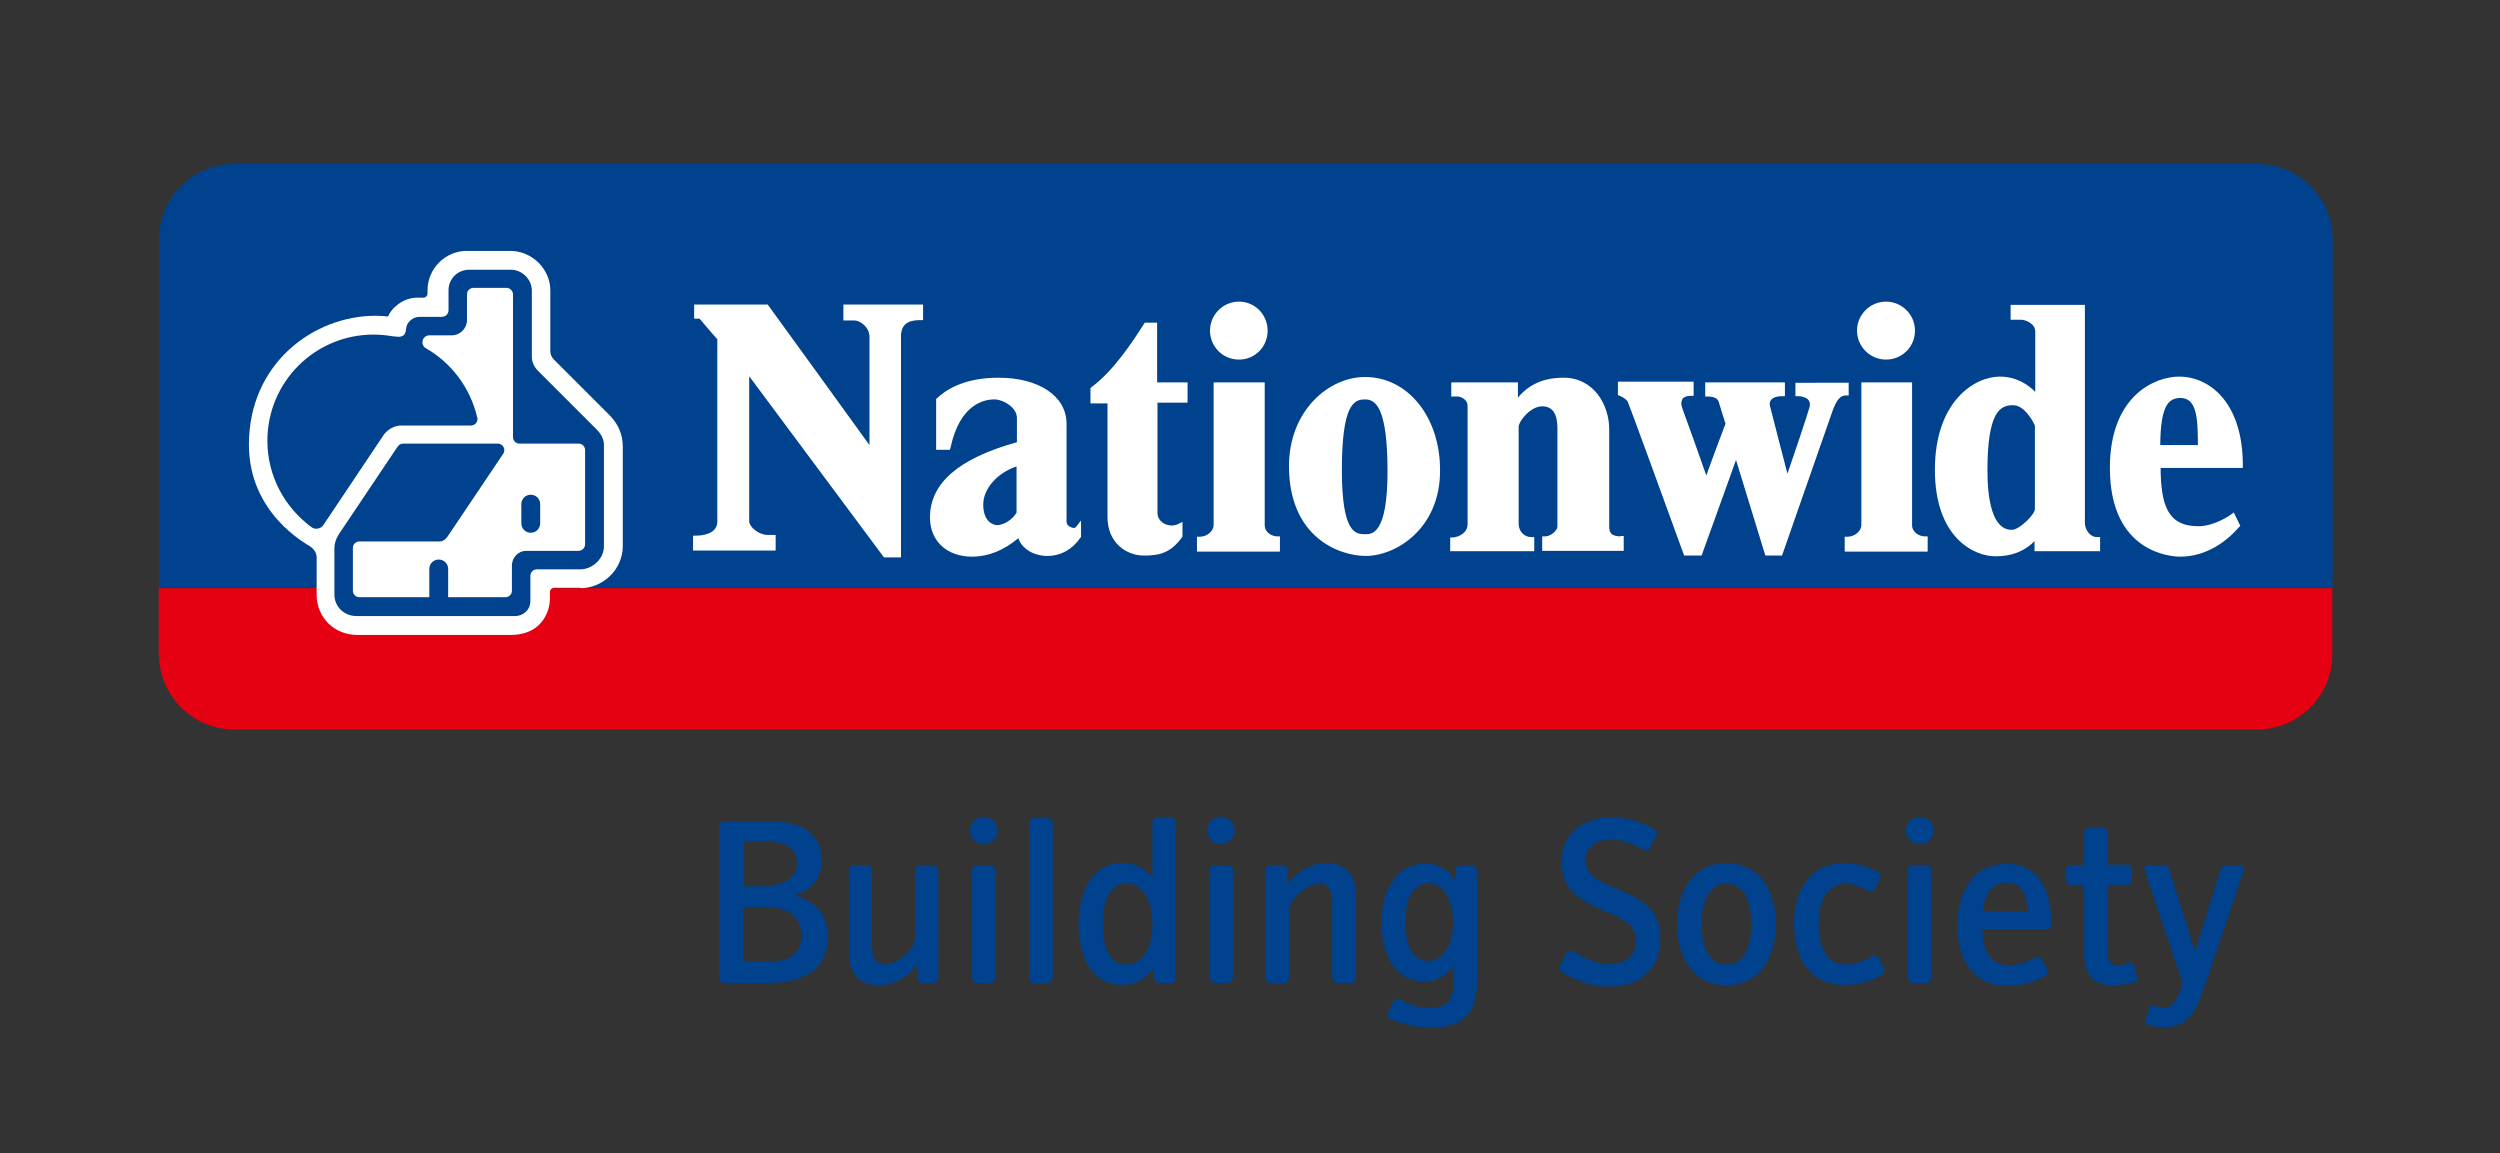 <?xml version="1.0" encoding="UTF-8" standalone="no"?>
<!-- Generator: Adobe Illustrator 19.0.0, SVG Export Plug-In . SVG Version: 6.00 Build 0)  -->

<svg
   version="1.1"
   id="layer"
   x="0px"
   y="0px"
   viewBox="-153 -46 690.1 318.4"
   xml:space="preserve"
   sodipodi:docname="nationwide.svg"
   width="690.1"
   height="318.4"
   inkscape:version="1.1 (c4e8f9e, 2021-05-24)"
   xmlns:inkscape="http://www.inkscape.org/namespaces/inkscape"
   xmlns:sodipodi="http://sodipodi.sourceforge.net/DTD/sodipodi-0.dtd"
   xmlns="http://www.w3.org/2000/svg"
   xmlns:svg="http://www.w3.org/2000/svg"><rect x="-153" y="-46" width="690.1" height="318.4" fill="#333333" stroke="none"/><defs
   id="defs152" /><sodipodi:namedview
   id="namedview150"
   pagecolor="#ffffff"
   bordercolor="#666666"
   borderopacity="1.0"
   inkscape:pageshadow="2"
   inkscape:pageopacity="0.0"
   inkscape:pagecheckerboard="0"
   showgrid="false"
   inkscape:zoom="1.3757669"
   inkscape:cx="169.36009"
   inkscape:cy="123.20401"
   inkscape:window-width="2560"
   inkscape:window-height="1387"
   inkscape:window-x="0"
   inkscape:window-y="25"
   inkscape:window-maximized="0"
   inkscape:current-layer="layer"
   width="600.1px" />
<style
   type="text/css"
   id="style135">
	.st0{fill:#00428D;}
	.st1{fill:#E50012;}
	.st2{fill:#FFFFFF;}
</style>
<path
   class="st0"
   d="M 470.11,-0.74 H -88.39 c -11.4,0 -20.7,9.3 -20.7,20.7 v 96.3 h 600 V 19.96 c 0,-11.3 -9.4,-20.7 -20.8,-20.7"
   id="path137" />
<path
   class="st1"
   d="m -109.09,134.66 c 0,11.4 9.3,20.7 20.7,20.7 H 470.11 c 11.4,0 20.7,-9.3 20.7,-20.7 v -18.3 h -600 v 18.3 z"
   id="path139" />
<path
   class="st2"
   d="m 443.31,76.86 c 0.1,-10.8 2.2,-13 5.6,-13 4.4,0 4.8,5.3 4.8,13 z m 22.8,5.5 c 0,-16.9 -8.9,-24.4 -17.6,-24.4 -6.6,0 -19.1,5.2 -19.1,25.2 0,23.8 17.4,24.5 19.4,24.5 7.4,0 13,-4.4 16.2,-8.1 l 0.4,-0.4 -1.8,-3.7 -0.8,0.6 c 0,0 -4.4,3.2 -9,3.2 -8.5,0 -10.3,-5.9 -10.4,-16.1 h 22.7 z m -57.4,-10.9 v 23.1 c 0,1.4 -4.2,5.7 -6.4,5.7 -5.5,0 -6.7,-8.9 -6.7,-16.4 0,-15.9 3.4,-18 6.9,-18 3.4,-0.2 5.9,4.9 6.2,5.6 m 17.1,30.8 c -1.9,0 -3.3,-2.1 -3.3,-3.9 v -60.2 h -0.9 -19.6 v 4.1 h 2.9 c 1.2,0 3.9,1.1 3.9,3.2 v 16.7 c -1.8,-1.8 -5,-4.2 -9.8,-4.2 -7,0 -17.9,6.9 -17.9,25.7 0,18.9 10.9,23.9 16.7,23.9 5.4,0 8.7,-2 10.8,-4.2 v 2.8 h 18.1 v -3.9 z m -47.6,-0.2 c -1.2,0 -3.4,-1 -3.4,-3.1 v -39.4 h -0.9 -13.1 v 39.3 c 0,1.9 -2,3.3 -3.8,3.3 h -0.8 v 4.1 h 22.9 v -4.2 z m -35.6,-42.4 v 3.7 h 0.8 c 1,0 2.4,0.4 2.9,1.2 0.2,0.3 0.3,0.7 0.3,1 0,0.3 0,0.5 -0.1,0.8 -0.6,2.2 -4.3,13.2 -6.1,18.4 -1.4,-5.3 -4.4,-17 -4.8,-18.6 0,-0.2 -0.1,-0.4 -0.1,-0.6 0,-0.4 0.1,-0.8 0.4,-1.2 0.5,-0.6 1.5,-1 2.9,-1 h 0.9 v -3.8 h -22 v 3.9 h 0.8 c 0.9,0 2.5,0.2 2.9,1.4 0,0 1.7,5.6 1.9,6.1 -0.2,0.5 -4.2,11.1 -5.3,14.3 -1.6,-4.6 -5.4,-15.3 -6.5,-18.2 -0.2,-0.5 -0.4,-1.2 -0.4,-1.8 0,-0.4 0.2,-0.7 0.3,-1.1 0.4,-0.6 1.3,-0.9 2.2,-0.9 h 0.9 v -3.9 h -0.9 -20 v 3.7 l 0.5,0.2 c 0.5,0.2 1.7,0.8 2.2,1.6 0.5,1.1 9.5,25.7 15.4,42 l 0.2,0.5 h 4.8 c 0,0 8.1,-22.4 9.5,-26.4 1.2,4 8.1,26.4 8.1,26.4 h 4.6 l 13.9,-39.8 c 1.1,-3.1 2.2,-4.4 3.6,-4.4 h 0.9 v -3.5 z m -48.2,42.4 c -2.7,0 -3.2,-1.1 -3.2,-2.7 v -26.8 c 0,-7 -4.4,-14.3 -12.6,-14.3 -5.6,0 -9.6,1.9 -12.6,5.5 v -4.2 h -18.4 v 3.9 h 2 c 0.1,0 2.5,0.5 2.5,2.6 v 32.6 c 0,2.3 -2.1,3.5 -4,3.7 h -0.8 v 3.8 h 23.2 v -3.9 h -0.8 c -2,0 -3.5,-1.6 -3.5,-3.7 v -26.8 c 0,-1.4 3.2,-5.6 6.5,-5.6 2.8,0 4.2,2 4.2,6 v 27.2 c 0,1.1 -1.9,2.7 -3.3,2.7 h -0.9 v 4 h 22.5 v -4.1 h -0.8 z m -64.4,-17.9 c 0,17.3 -4.3,17.3 -6.1,17.3 -2.6,0 -6.5,0 -6.5,-17.7 0,-18 3.3,-19.5 6.3,-19.5 3,-0.1 6.3,2.2 6.3,19.9 m -6.2,-26.1 c -10.1,0 -21,9.4 -21,24.6 0,19.7 13.9,24.8 21.2,24.8 8.3,0 20.5,-7.5 20.5,-23.5 0.1,-14.7 -8.8,-25.9 -20.7,-25.9 m -24.3,44 c -1.3,0 -3.4,-1 -3.4,-3.1 v -39.4 h -0.9 -13.2 v 39.3 c 0,1.9 -2,3.3 -3.8,3.3 h -0.8 v 4.1 h 22.9 v -4.2 z m -24.7,-36.8 v -5.7 h -8.4 v -16.5 h -0.8 -2.6 l -0.4,0.6 c -2.8,4.4 -8.1,12.6 -14.3,17.2 l -0.3,0.3 v 4.2 h 4.7 v 31.4 c 0,6.9 5,10.6 10.1,10.6 4.4,0 7.4,-0.8 10.5,-5.1 l 0.1,-0.2 v -4 l -1.2,0.6 c -1.2,0.6 -2.8,0.5 -4,-0.2 -1.1,-0.7 -1.7,-1.7 -1.7,-2.8 v -30.5 h 8.3 z m -52.5,33.7 c -1.4,0 -3.9,-1.2 -3.9,-5.7 0,-4.4 4,-8.8 9.2,-10.5 v 12.7 c -1.3,2.4 -4.1,3.5 -5.3,3.5 m 21.7,0.5 c -0.3,0.4 -0.9,0.3 -1.3,0.1 -0.7,-0.2 -1.3,-0.8 -1.3,-1.5 v -27.1 c 0,-7.6 -7.6,-12.7 -18.8,-12.7 -9.8,0 -14.8,3.6 -17,5.7 l -0.2,0.2 v 14 h 3.8 l 0.2,-0.7 c 2.6,-12.1 9.5,-13.3 12.3,-13.2 2.4,0.1 6,2.3 6,5.1 v 6.7 c -16.1,4.5 -24,11.3 -24,20.8 0,6.5 4.7,10.8 11.6,10.8 4.5,0 8.7,-1.7 12.8,-5.1 0.9,2.8 4.1,4.9 8,4.9 3.7,0 6.9,-1.8 9.1,-5 l 0.2,-0.2 v -4.6 z m -64.2,-61.3 v 4.3 h 3 c 1.7,0 4.2,1.9 4.2,4.5 v 29.9 c -2.7,-3.8 -28.1,-38.8 -28.1,-38.8 h -0.5 -19.8 v 3.9 h 1.5 c 0.4,0.5 4.5,5.3 4.9,5.7 v 50.3 c 0,3.6 -4.5,3.9 -5.9,3.9 h -0.8 v 4.1 h 22.8 v -4.3 h -2.3 c -2.4,0 -5,-2.3 -5,-3.7 v -40.1 c 2.8,3.8 37.2,50 37.2,50 h 4.7 V 46.86 c 0,-3.1 1.7,-4.5 5.2,-4.5 h 0.9 v -4.3 H 79.81 Z m 109.2,-0.9 c -4.4,0 -8,3.6 -8,8 0,4.4 3.5,8 8,8 4.4,0 7.9,-3.5 7.9,-8 0,-4.4 -3.5,-8 -7.9,-8 m 178.6,0 c -4.4,0 -8,3.6 -8,8 0,4.4 3.6,8 8,8 4.4,0 8,-3.5 8,-8 0,-4.4 -3.6,-8 -8,-8"
   id="path141" />
<path
   class="st2"
   d="m 7.31,116.36 c 2.9,0 5.8,-1.2 8,-3.3 2.3,-2.2 3.6,-5.2 3.6,-8.2 V 77.26 c 0,-3.3 -1.2,-6.1 -3.5,-8.5 l -15.5,-15.5 c -0.6,-0.6 -1,-1.4 -1,-2.3 v -16.8 c 0,-2.9 -1.2,-5.6 -3.3,-7.7 -2.1,-2 -4.8,-3.2 -7.7,-3.2 h -12.1 c -5.9,0 -10.8,4.9 -10.8,10.9 v 0.9 c 0,0.6 -0.5,1.1 -1.1,1.1 v 0 h -1.7 c -2.1,0 -4.2,0.8 -5.9,2.3 -1,0.8 -1.7,1.8 -2.2,2.9 -1.1,-0.1 -2.4,-0.2 -3.4,-0.2 -17.1,0 -35,13.1 -35,35.6 0,19 15.9,27.4 16.8,28 0.6,0.4 1.9,1.4 1.9,3.1 v 10.4 c 0,3 1.2,5.8 3.3,7.9 2.1,2 4.9,3.1 7.8,3.1 h 42.7 c 2.9,0 5.5,-0.9 7.4,-2.6 2,-1.9 3.2,-4.6 3.2,-7.6 v -1.7 c 0,-0.6 0.5,-1.1 1.1,-1.1 H 7.31 Z"
   id="path143" />
<path
   class="st0"
   d="m 11.71,72.56 -16.2,-16.2 c -1,-1 -1.7,-2.4 -1.7,-3.8 v -18.3 c 0,-3.2 -2.7,-5.8 -5.8,-5.8 h -11.5 c -3.2,0 -5.7,2.5 -5.7,5.7 v 5.5 c 0,0.7 -0.5,1.8 -1.9,1.8 h -6.1 c -1.7,0 -3.5,1.3 -3.7,3.2 -0.1,1.5 -0.6,2.7 -3.2,2.2 0,0 -0.1,0 -0.1,0 -0.1,0 -0.1,0 -0.2,0 -1.8,-0.3 -3.6,-0.5 -5.5,-0.5 -16.2,0 -29.3,13.1 -29.3,29.3 0,9.8 4.8,18.4 12.1,23.8 v 0 c 0.4,0.3 0.9,0.5 1.4,0.5 0.8,0 1.6,-0.4 2,-1.1 v 0 l 16.6,-24.8 c 0,0 1.7,-2.6 4.9,-2.6 h 19.2 c 1,0 1.8,-0.8 1.8,-1.8 0,-0.2 0,-0.3 -0.1,-0.5 -1.9,-8.1 -7.1,-15 -14.1,-19 -0.6,-0.3 -1,-0.9 -1,-1.7 0,-1 0.8,-1.9 1.9,-1.9 v 0 h 6.2 c 2.3,0 4.2,-1.9 4.2,-4.2 v -7.1 c 0,-1.1 0.9,-1.8 1.8,-1.8 h 9.1 c 0.9,0 1.8,0.8 1.8,1.8 v 39.4 c 0,0.9 0.7,1.8 1.8,1.8 h 16.3 c 1.2,0 1.8,1 1.8,1.8 v 26 c 0,0.9 -0.7,1.8 -1.9,1.8 h -14.3 c -2.4,0 -4,2 -4,4 v 7 c 0,1.1 -0.9,1.8 -1.8,1.8 h -15.8 v -7.8 c 0,-1.4 -1.1,-2.6 -2.6,-2.6 -1.4,0 -2.6,1.1 -2.6,2.6 v 7.8 h -19.3 c -0.9,0 -1.8,-0.7 -1.8,-1.8 v -11.8 c 0,-1.1 0.9,-1.8 1.8,-1.8 h 22.3 c 1.1,0 2,-1.3 2,-1.3 l 15.4,-22.9 c 0.9,-1.4 -0.3,-2.8 -1.4,-2.8 h -26.2 c -1,0 -1.5,0.7 -2,1.5 l -15.7,23.4 c 0,0 -1.3,1.8 -1.3,4 v 12.8 c 0,3.3 2.7,5.9 6.1,5.9 h 43.8 c 2,0 4.2,-1.5 4.2,-4.2 v -6.9 c 0,-0.8 0.6,-1.8 1.8,-1.8 h 12 c 3.3,0 6.5,-2.9 6.5,-6.3 V 77.26 c 0.1,-2 -0.8,-3.5 -2,-4.7 m -15.6,25.9 v -5.3 c 0,-1.4 -1.1,-2.6 -2.6,-2.6 -1.4,0 -2.6,1.1 -2.6,2.6 v 5.3 c 0,1.4 1.1,2.6 2.6,2.6 1.5,0 2.6,-1.2 2.6,-2.6"
   id="path145" />
<path
   class="st0"
   d="m 58.31,225.36 h -11 c -1.3,0 -1.8,-0.7 -1.8,-1.8 v -41.1 c 0,-1.2 0.5,-1.8 1.8,-1.8 h 11.8 c 7.9,0 14.7,2.6 14.7,10.7 0,5.2 -2.8,8.2 -7.4,9.8 5.4,1.5 9.1,5 9.1,11.3 -0.1,9.8 -7.3,12.9 -17.2,12.9 m 0.9,-39 h -6.8 v 12.3 h 4.1 c 2.6,0 4.6,-0.3 6.2,-0.9 2.1,-0.7 4.3,-2.4 4.3,-5.5 -0.1,-4 -3.1,-5.9 -7.8,-5.9 m 5.7,19.5 c -1.9,-1.1 -4.4,-1.5 -7.2,-1.5 h -5.4 v 15.1 h 5.9 c 5.3,0 9.9,-1 9.9,-7.2 0.1,-2 -0.3,-4.6 -3.2,-6.4 m 39.4,19.5 c 1.2,0 1.7,-0.6 1.7,-1.9 v -28.8 c 0,-1.2 -0.5,-1.9 -1.9,-1.9 h -2.6 c -1.5,0 -1.9,0.7 -1.9,1.9 v 16.8 c 0,2.4 -0.3,3.3 -1.5,4.7 -1.9,2.2 -4.2,4 -6.9,4 -2.6,0 -3.5,-1.9 -3.5,-5 v -20.5 c 0,-1.2 -0.5,-1.9 -1.7,-1.9 h -2.9 c -1.2,0 -1.8,0.6 -1.8,1.8 v 22.2 c 0,5.7 2.6,9.2 8.4,9.2 4.5,0 8,-2.6 10.5,-5.6 v 3.3 c 0,1.1 0.4,1.8 1.9,1.8 h 2.2 m 14.2,-38.4 c -2.1,0 -3.8,-1.7 -3.8,-3.8 0,-2.1 1.7,-3.8 3.8,-3.8 2.1,0 3.8,1.7 3.8,3.8 0,2.1 -1.7,3.8 -3.8,3.8 m 1.3,38.3 h -2.6 c -1.5,0 -1.9,-0.7 -1.9,-1.9 v -28.8 c 0,-1.3 0.6,-1.9 1.8,-1.9 h 2.8 c 1.5,0 1.9,0.7 1.9,1.8 v 28.9 c 0,1.3 -0.4,1.9 -2,1.9 m 15.8,0 c 1.6,0 2,-0.7 2,-1.9 v -41.9 c 0,-1.1 -0.5,-1.8 -1.9,-1.8 h -2.8 c -1.2,0 -1.8,0.6 -1.8,1.9 v 42 c 0,1.2 0.5,1.9 1.9,1.9 h 2.6 m 34.2,-0.2 h -2.3 c -1.5,0 -2,-0.7 -2,-1.9 v -2.3 c -1.8,2.6 -4.6,4.7 -8.7,4.7 -9.1,0 -12.1,-8.8 -12.1,-16.7 0,-9.2 4,-17 12.1,-17 4.2,0 6.8,2.2 8.3,4.2 v -14.9 c 0,-1.3 0.5,-1.9 2,-1.9 h 2.5 c 1.4,0 1.9,0.7 1.9,1.9 v 41.9 c 0.1,1.4 -0.5,2 -1.7,2 m -11.8,-27.5 c -5.8,0 -6.6,7.1 -6.6,11.4 0,5.3 1.5,11 6.3,11 5,0 7.4,-5 7.4,-10.8 0,-7.3 -2.8,-11.6 -7.1,-11.6 m 26,-10.8 c -2.1,0 -3.8,-1.7 -3.8,-3.8 0,-2.1 1.7,-3.8 3.8,-3.8 2.1,0 3.8,1.7 3.8,3.8 0,2.1 -1.7,3.8 -3.8,3.8 m 1.3,38.3 h -2.5 c -1.5,0 -1.9,-0.7 -1.9,-1.9 v -28.8 c 0,-1.3 0.6,-1.9 1.8,-1.9 h 2.8 c 1.5,0 1.9,0.7 1.9,1.8 v 28.9 c -0.1,1.3 -0.5,1.9 -2.1,1.9 m 34.3,0 c 1.1,0 1.7,-0.6 1.7,-1.8 v -22.1 c 0,-5.7 -2.5,-9.2 -8.3,-9.2 -4.5,0 -8,2.6 -10.5,5.6 v -3.3 c 0,-1.1 -0.5,-1.8 -1.9,-1.8 h -2.4 c -1.2,0 -1.8,0.6 -1.8,1.9 v 28.9 c 0,1.2 0.5,1.9 1.9,1.9 h 2.5 c 1.6,0 2,-0.7 2,-1.9 v -16.9 c 0,-2.4 0.3,-3.3 1.5,-4.7 1.9,-2.2 4.2,-4 6.9,-4 2.5,0 3.5,1.9 3.5,5 v 20.5 c 0,1.2 0.5,1.9 1.7,1.9 h 3.2 m 22.4,12.3 c -4.9,0 -8.9,-1.3 -11.1,-2.4 -0.5,-0.2 -0.9,-0.5 -0.9,-1.1 0,-0.2 0.1,-0.5 0.2,-0.7 l 1.3,-2.9 c 0.4,-0.8 1.1,-1 2.1,-0.5 2,1.1 4.8,2.2 8.2,2.2 4.9,0 6.4,-2.8 6.4,-6.8 v -4.8 c -1.4,1.9 -4.4,4.3 -7.8,4.3 -8.4,0 -12.1,-7.5 -12.1,-16.5 0,-7.5 3.4,-16.1 12.3,-16.1 3.9,0 6.9,2.5 8.1,4.7 v -2.1 c 0,-1.4 0.4,-2.1 1.9,-2.1 h 2.4 c 1.2,0 1.7,0.7 1.7,2 v 30.3 c -0.1,7.6 -2.8,12.5 -12.7,12.5 m -0.7,-39.8 c -4.4,0 -6.4,4.6 -6.4,10.5 0,7.3 2.4,10.9 6.4,10.9 4.3,0 6.8,-5 6.8,-10.5 0,-6.6 -2.8,-10.9 -6.8,-10.9 m 49.9,28.5 c 8.2,0 14.1,-4.6 14.1,-13.3 0,-8 -4.8,-10.7 -11.5,-13.5 -6.8,-2.8 -9.1,-4.4 -9.1,-8.3 0,-3.5 2.8,-5.5 6.9,-5.5 3.4,0 6.1,1.2 9,2.8 0.8,0.4 1.5,0.2 1.9,-0.6 l 1.6,-3.3 c 0.1,-0.3 0.3,-0.6 0.3,-0.9 0,-0.3 -0.2,-0.7 -0.8,-0.9 -3,-1.7 -6.4,-3.2 -12,-3.2 -7.4,0 -13.6,4.3 -13.6,12.3 0,7.4 4.4,10.4 13,14 5.1,2.1 7.6,3.9 7.6,7.9 0,3.7 -2.7,6.3 -7.6,6.3 -3.6,0 -7.5,-2.3 -9.5,-3.4 -0.9,-0.5 -1.6,-0.5 -2.1,0.3 l -1.7,3.4 c -0.2,0.3 -0.3,0.7 -0.3,1 0,0.4 0.4,0.7 0.9,1 3.1,1.9 7.5,3.9 12.9,3.9 m 32.3,-0.4 c -9.7,0 -13.6,-8.5 -13.6,-16.9 0,-8.3 4,-16.8 13.6,-16.8 9.9,0 13.7,8.7 13.7,16.8 0,8.2 -3.8,16.9 -13.7,16.9 m 0,-28 c -5.5,0 -6.8,6 -6.8,11.2 0,5.1 1.4,11.1 6.8,11.1 5.6,0 6.9,-6 6.9,-11.1 0,-5.2 -1.3,-11.2 -6.9,-11.2 m 42.8,25.2 c 0.7,-0.4 0.9,-0.8 0.9,-1.1 0,-0.5 -0.1,-0.7 -0.3,-1.1 l -1.4,-2.6 c -0.4,-0.7 -1.1,-0.7 -2.1,-0.2 -1.7,0.9 -4.2,2.1 -7,2.1 -5.6,0 -7.4,-5.8 -7.4,-11.1 0,-5.2 1.6,-11.2 7.5,-11.2 2.2,0 4.3,1 6.1,1.9 0.7,0.3 1.5,0.3 1.9,-0.5 l 1.3,-2.4 c 0.2,-0.4 0.3,-0.9 0.3,-1.2 0,-0.5 -0.3,-0.8 -0.8,-1.1 -2.4,-1.4 -5.8,-2.4 -9.3,-2.4 -9,0 -13.8,7.3 -13.8,16.4 0,12.5 6.5,17.2 13.6,17.2 4.5,0.1 8.1,-1.2 10.5,-2.7 m 10.6,-36.1 c -2.1,0 -3.8,-1.7 -3.8,-3.8 0,-2.1 1.7,-3.8 3.8,-3.8 2.1,0 3.8,1.7 3.8,3.8 0,2.1 -1.7,3.8 -3.8,3.8 m 1.2,38.3 h -2.6 c -1.5,0 -1.9,-0.7 -1.9,-1.9 v -28.8 c 0,-1.3 0.6,-1.9 1.8,-1.9 h 2.8 c 1.5,0 1.9,0.7 1.9,1.8 v 28.9 c 0.1,1.3 -0.4,1.9 -2,1.9 m 33.7,-14.9 h -17.6 v 0.5 c 0.1,4.1 1.5,9.5 7.2,9.5 3,0 5.6,-1.2 6.8,-1.9 1.1,-0.5 1.9,-0.7 2.4,0.1 l 1.4,2.6 c 0.2,0.4 0.3,0.8 0.3,1.1 0,0.4 -0.3,0.7 -0.9,1.1 -2.4,1.5 -6.3,2.7 -10.2,2.7 -10.3,0 -13.9,-8.3 -13.9,-16.6 0,-8.4 3.7,-17.1 13.6,-17.1 8.5,0 12.3,6.9 12.3,16.5 0.2,0.8 -0.2,1.5 -1.4,1.5 m -10.9,-12.8 c -4.2,0 -6.2,3.4 -6.5,7.9 h 12.3 c -0.1,-4.1 -1.5,-7.9 -5.8,-7.9 m 35.3,27.4 c 0.5,-0.2 0.8,-0.4 0.8,-0.7 0,-0.2 -0.1,-0.5 -0.2,-0.9 l -0.7,-2.9 c -0.3,-0.9 -0.7,-1.1 -1.5,-0.8 -0.7,0.3 -1.9,0.7 -3,0.7 -2.3,0 -2.8,-1.4 -2.8,-4.2 v -18 h 5.2 c 1,0 1.5,-0.6 1.5,-1.5 v -2.6 c 0,-0.9 -0.6,-1.5 -1.5,-1.5 h -5.2 v -8.5 c 0,-1.1 -0.4,-1.8 -1.9,-1.8 h -2.8 c -1.2,0 -1.8,0.6 -1.8,1.9 v 8.5 h -3.5 c -0.9,0 -1.5,0.5 -1.5,1.5 v 2.6 c 0,0.9 0.5,1.5 1.5,1.5 h 3.5 v 18.7 c 0,6.6 3,8.9 7.8,8.9 2.1,0 4.7,-0.4 6.1,-0.9 m 30,-30.3 c 0.1,-0.4 0.3,-1 0.3,-1.3 0,-0.4 -0.4,-0.7 -1.1,-0.7 h -3.8 c -0.9,0 -1.3,0.4 -1.6,1.3 l -7.1,22.6 -7.1,-22.6 c -0.3,-0.9 -0.7,-1.3 -1.6,-1.3 h -4.2 c -0.6,0 -1.1,0.3 -1.1,0.7 0,0.3 0.1,0.8 0.2,1.1 l 10.4,30.8 -0.1,0.3 c -1.3,3.7 -2.3,6.5 -5,6.5 -1,0 -2.2,-0.3 -3,-0.5 -0.5,-0.1 -0.9,0.1 -1.1,0.6 l -0.9,3 c -0.1,0.2 -0.2,0.6 -0.1,0.9 0,0.4 0.2,0.6 0.7,0.7 0.8,0.3 2.4,0.7 4.1,0.7 6.8,0 9.1,-4.1 11.4,-11.1 l 10.7,-31.7"
   id="path147" />
</svg>
